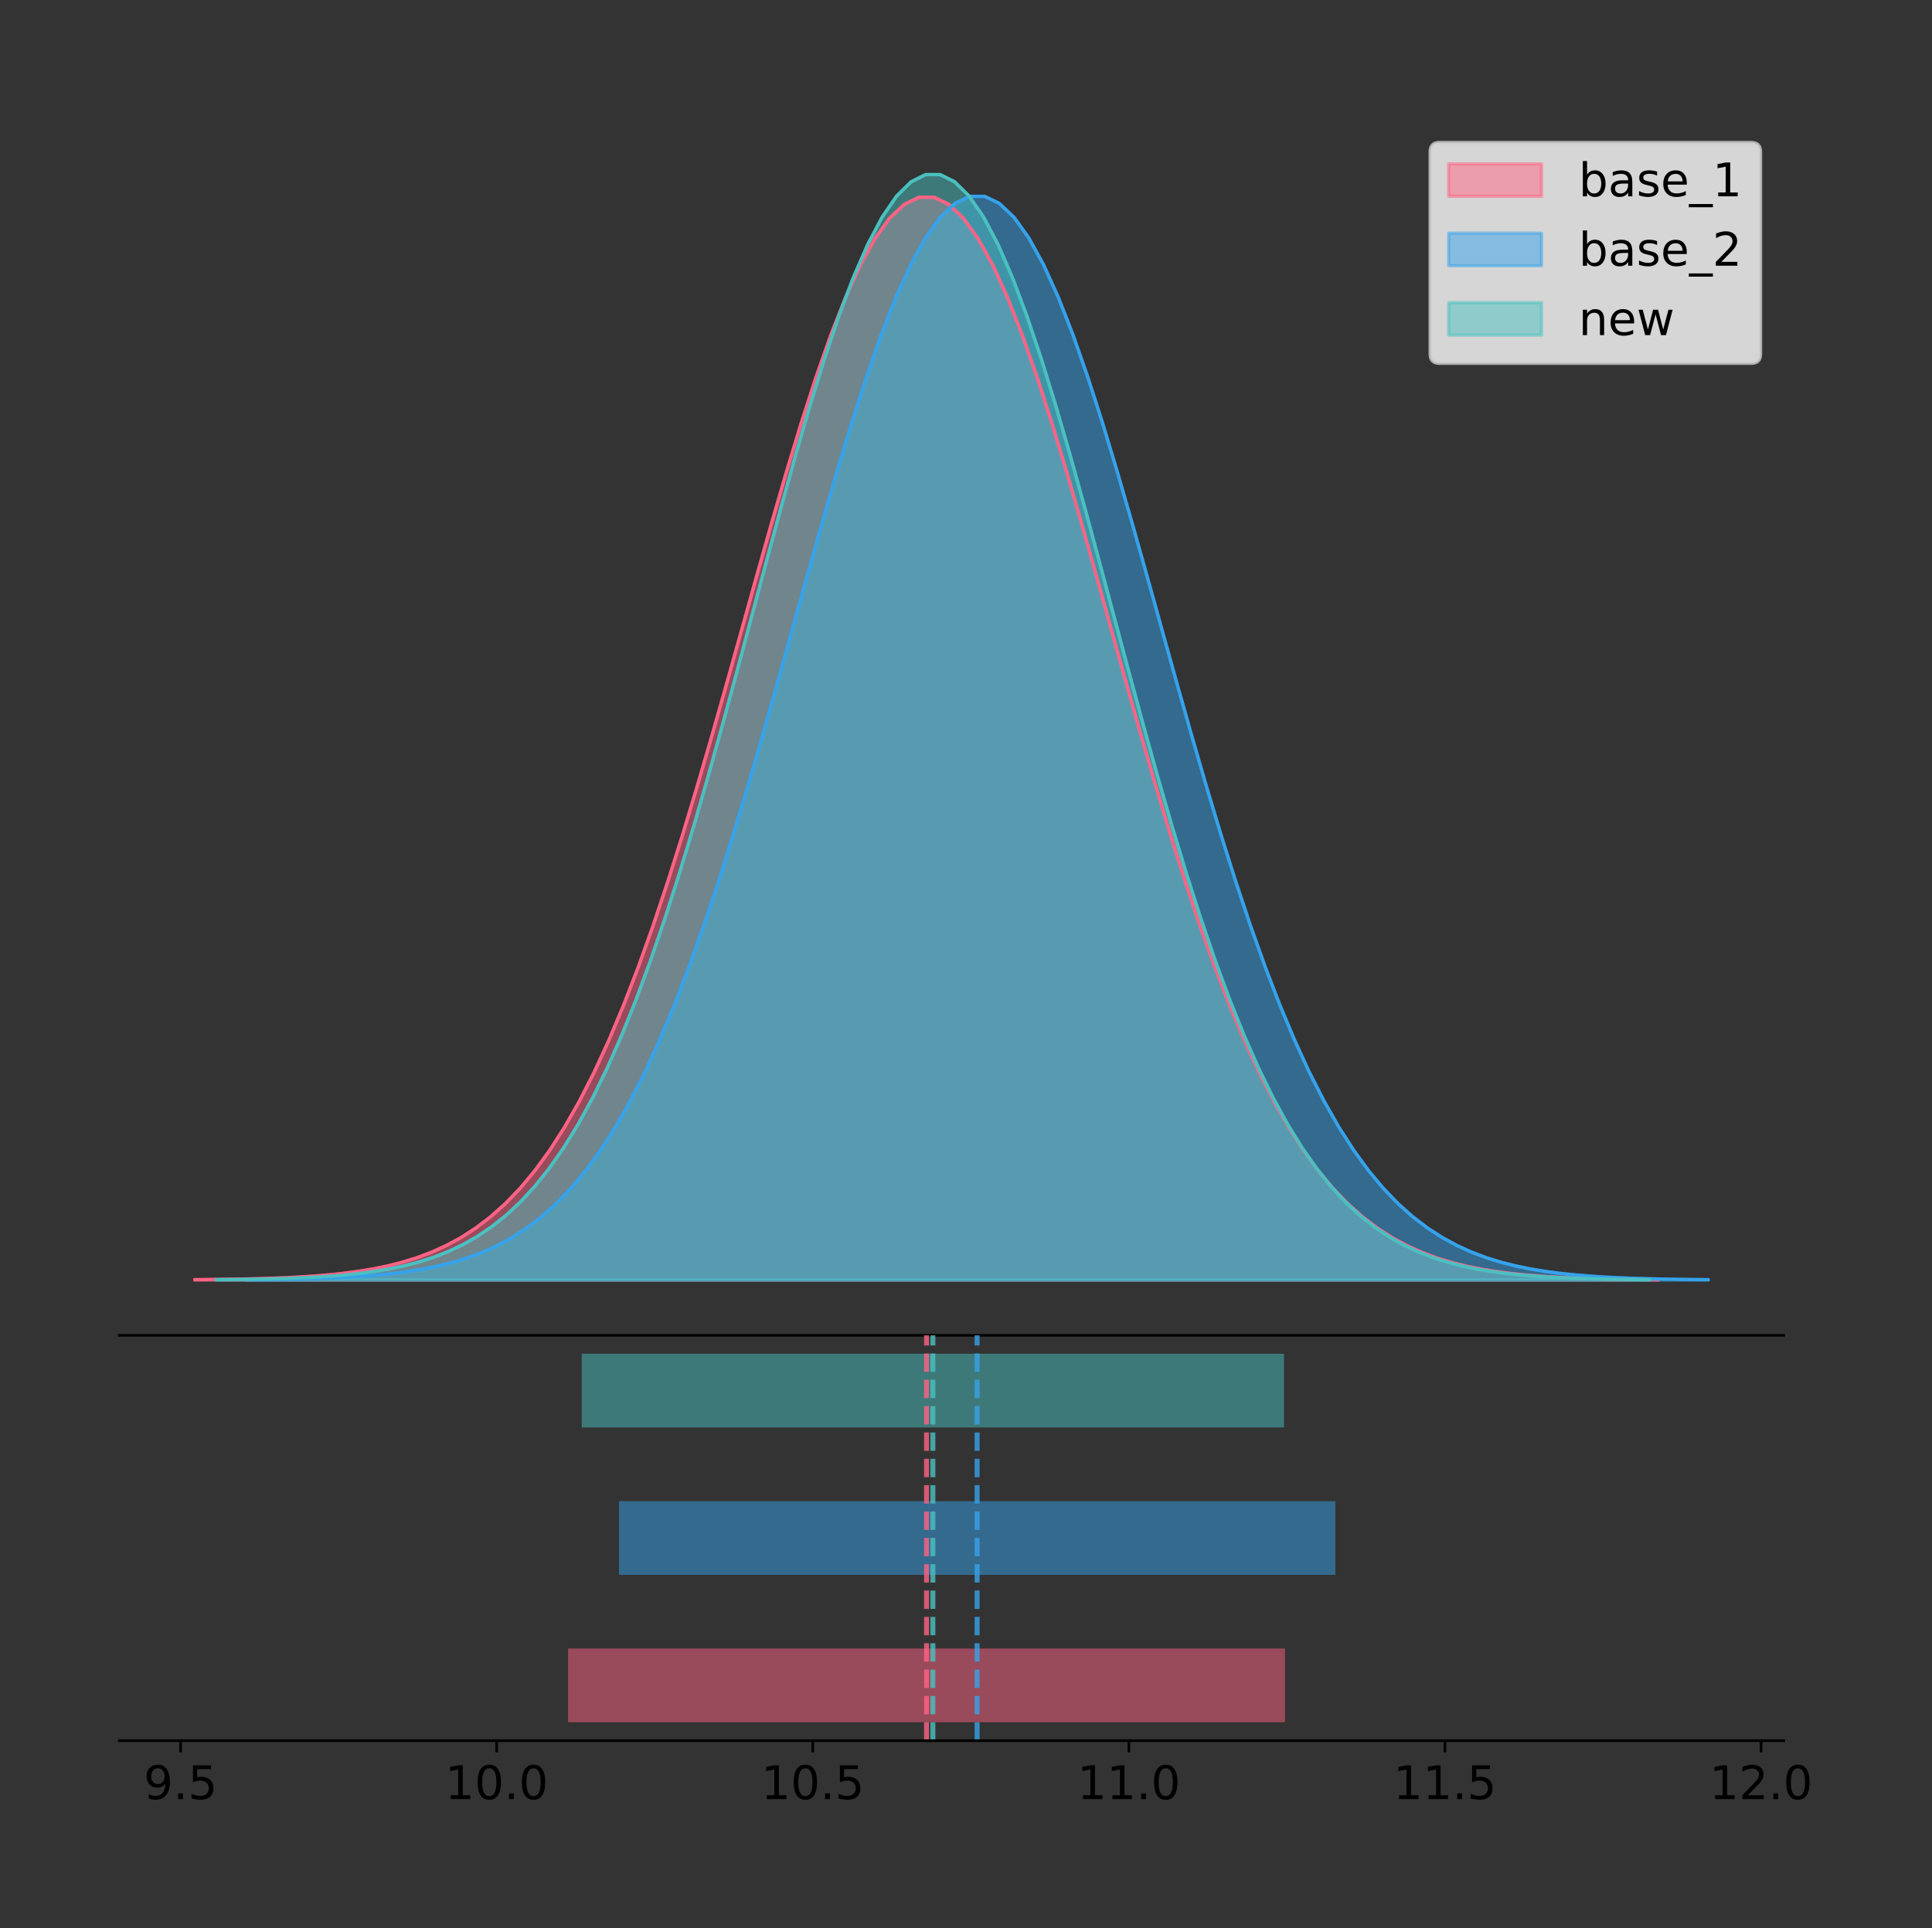 <?xml version="1.0" encoding="utf-8" standalone="no"?>
<!DOCTYPE svg PUBLIC "-//W3C//DTD SVG 1.1//EN"
  "http://www.w3.org/Graphics/SVG/1.1/DTD/svg11.dtd">
<!-- Created with matplotlib (https://matplotlib.org/) -->
<svg height="581.789pt" version="1.1" viewBox="0 0 582.934 581.789" width="582.934pt" xmlns="http://www.w3.org/2000/svg" xmlns:xlink="http://www.w3.org/1999/xlink">
 <rect x="0" y="0" width="582.934" height="581.789" fill="#333333" stroke="none"/>
 <defs>
  <style type="text/css">
*{stroke-linecap:butt;stroke-linejoin:round;}
  </style>
 </defs>
 <g id="figure_1">
  <g id="patch_1">
   <path d="M 0 581.789 
L 582.934 581.789 
L 582.934 0 
L 0 0 
z
" style="fill:none;"/>
  </g>
  <g id="axes_1">
   <g id="patch_2">
    <path d="M 36 402.93 
L 538.2 402.93 
L 538.2 36 
L 36 36 
z
" style="fill:none;"/>
   </g>
   <g id="PolyCollection_1">
    <defs>
     <path d="M 58.827 -195.538 
L 58.827 -195.648 
L 63.287 -195.689 
L 67.746 -195.745 
L 72.205 -195.819 
L 76.665 -195.917 
L 81.124 -196.047 
L 85.583 -196.216 
L 90.043 -196.436 
L 94.502 -196.72 
L 98.961 -197.082 
L 103.421 -197.543 
L 107.88 -198.125 
L 112.339 -198.853 
L 116.799 -199.76 
L 121.258 -200.878 
L 125.717 -202.25 
L 130.177 -203.918 
L 134.636 -205.933 
L 139.095 -208.349 
L 143.555 -211.223 
L 148.014 -214.618 
L 152.473 -218.595 
L 156.933 -223.221 
L 161.392 -228.559 
L 165.851 -234.669 
L 170.311 -241.608 
L 174.77 -249.424 
L 179.229 -258.157 
L 183.689 -267.831 
L 188.148 -278.456 
L 192.607 -290.024 
L 197.067 -302.505 
L 201.526 -315.847 
L 205.985 -329.971 
L 210.445 -344.777 
L 214.904 -360.135 
L 219.363 -375.891 
L 223.823 -391.87 
L 228.282 -407.873 
L 232.741 -423.686 
L 237.201 -439.081 
L 241.66 -453.823 
L 246.119 -467.674 
L 250.579 -480.402 
L 255.038 -491.785 
L 259.497 -501.617 
L 263.957 -509.717 
L 268.416 -515.932 
L 272.875 -520.144 
L 277.334 -522.27 
L 281.794 -522.27 
L 286.253 -520.144 
L 290.712 -515.932 
L 295.172 -509.717 
L 299.631 -501.617 
L 304.09 -491.785 
L 308.55 -480.402 
L 313.009 -467.674 
L 317.468 -453.823 
L 321.928 -439.081 
L 326.387 -423.686 
L 330.846 -407.873 
L 335.306 -391.87 
L 339.765 -375.891 
L 344.224 -360.135 
L 348.684 -344.777 
L 353.143 -329.971 
L 357.602 -315.847 
L 362.062 -302.505 
L 366.521 -290.024 
L 370.98 -278.456 
L 375.44 -267.831 
L 379.899 -258.157 
L 384.358 -249.424 
L 388.818 -241.608 
L 393.277 -234.669 
L 397.736 -228.559 
L 402.196 -223.221 
L 406.655 -218.595 
L 411.114 -214.618 
L 415.574 -211.223 
L 420.033 -208.349 
L 424.492 -205.933 
L 428.952 -203.918 
L 433.411 -202.25 
L 437.87 -200.878 
L 442.33 -199.76 
L 446.789 -198.853 
L 451.248 -198.125 
L 455.708 -197.543 
L 460.167 -197.082 
L 464.626 -196.72 
L 469.086 -196.436 
L 473.545 -196.216 
L 478.004 -196.047 
L 482.464 -195.917 
L 486.923 -195.819 
L 491.382 -195.745 
L 495.842 -195.689 
L 500.301 -195.648 
L 500.301 -195.538 
L 500.301 -195.538 
L 495.842 -195.538 
L 491.382 -195.538 
L 486.923 -195.538 
L 482.464 -195.538 
L 478.004 -195.538 
L 473.545 -195.538 
L 469.086 -195.538 
L 464.626 -195.538 
L 460.167 -195.538 
L 455.708 -195.538 
L 451.248 -195.538 
L 446.789 -195.538 
L 442.33 -195.538 
L 437.87 -195.538 
L 433.411 -195.538 
L 428.952 -195.538 
L 424.492 -195.538 
L 420.033 -195.538 
L 415.574 -195.538 
L 411.114 -195.538 
L 406.655 -195.538 
L 402.196 -195.538 
L 397.736 -195.538 
L 393.277 -195.538 
L 388.818 -195.538 
L 384.358 -195.538 
L 379.899 -195.538 
L 375.44 -195.538 
L 370.98 -195.538 
L 366.521 -195.538 
L 362.062 -195.538 
L 357.602 -195.538 
L 353.143 -195.538 
L 348.684 -195.538 
L 344.224 -195.538 
L 339.765 -195.538 
L 335.306 -195.538 
L 330.846 -195.538 
L 326.387 -195.538 
L 321.928 -195.538 
L 317.468 -195.538 
L 313.009 -195.538 
L 308.55 -195.538 
L 304.09 -195.538 
L 299.631 -195.538 
L 295.172 -195.538 
L 290.712 -195.538 
L 286.253 -195.538 
L 281.794 -195.538 
L 277.334 -195.538 
L 272.875 -195.538 
L 268.416 -195.538 
L 263.957 -195.538 
L 259.497 -195.538 
L 255.038 -195.538 
L 250.579 -195.538 
L 246.119 -195.538 
L 241.66 -195.538 
L 237.201 -195.538 
L 232.741 -195.538 
L 228.282 -195.538 
L 223.823 -195.538 
L 219.363 -195.538 
L 214.904 -195.538 
L 210.445 -195.538 
L 205.985 -195.538 
L 201.526 -195.538 
L 197.067 -195.538 
L 192.607 -195.538 
L 188.148 -195.538 
L 183.689 -195.538 
L 179.229 -195.538 
L 174.77 -195.538 
L 170.311 -195.538 
L 165.851 -195.538 
L 161.392 -195.538 
L 156.933 -195.538 
L 152.473 -195.538 
L 148.014 -195.538 
L 143.555 -195.538 
L 139.095 -195.538 
L 134.636 -195.538 
L 130.177 -195.538 
L 125.717 -195.538 
L 121.258 -195.538 
L 116.799 -195.538 
L 112.339 -195.538 
L 107.88 -195.538 
L 103.421 -195.538 
L 98.961 -195.538 
L 94.502 -195.538 
L 90.043 -195.538 
L 85.583 -195.538 
L 81.124 -195.538 
L 76.665 -195.538 
L 72.205 -195.538 
L 67.746 -195.538 
L 63.287 -195.538 
L 58.827 -195.538 
z
" id="mcd3f309889" style="stroke:#ff6384;stroke-opacity:0.5;"/>
    </defs>
    <g clip-path="url(#p1b59dd49a3)">
     <use style="fill:#ff6384;fill-opacity:0.5;stroke:#ff6384;stroke-opacity:0.5;" x="0" xlink:href="#mcd3f309889" y="581.789"/>
    </g>
   </g>
   <g id="PolyCollection_2">
    <defs>
     <path d="M 74.275 -195.538 
L 74.275 -195.648 
L 78.73 -195.689 
L 83.186 -195.745 
L 87.641 -195.819 
L 92.097 -195.918 
L 96.553 -196.047 
L 101.008 -196.217 
L 105.464 -196.437 
L 109.919 -196.721 
L 114.375 -197.084 
L 118.83 -197.545 
L 123.286 -198.127 
L 127.741 -198.856 
L 132.197 -199.763 
L 136.652 -200.883 
L 141.108 -202.255 
L 145.563 -203.925 
L 150.019 -205.942 
L 154.474 -208.36 
L 158.93 -211.237 
L 163.386 -214.634 
L 167.841 -218.615 
L 172.297 -223.245 
L 176.752 -228.587 
L 181.208 -234.702 
L 185.663 -241.647 
L 190.119 -249.47 
L 194.574 -258.21 
L 199.03 -267.892 
L 203.485 -278.527 
L 207.941 -290.105 
L 212.396 -302.596 
L 216.852 -315.949 
L 221.308 -330.086 
L 225.763 -344.904 
L 230.219 -360.275 
L 234.674 -376.045 
L 239.13 -392.037 
L 243.585 -408.054 
L 248.041 -423.881 
L 252.496 -439.289 
L 256.952 -454.043 
L 261.407 -467.906 
L 265.863 -480.645 
L 270.318 -492.037 
L 274.774 -501.878 
L 279.229 -509.985 
L 283.685 -516.205 
L 288.141 -520.421 
L 292.596 -522.549 
L 297.052 -522.549 
L 301.507 -520.421 
L 305.963 -516.205 
L 310.418 -509.985 
L 314.874 -501.878 
L 319.329 -492.037 
L 323.785 -480.645 
L 328.24 -467.906 
L 332.696 -454.043 
L 337.151 -439.289 
L 341.607 -423.881 
L 346.062 -408.054 
L 350.518 -392.037 
L 354.974 -376.045 
L 359.429 -360.275 
L 363.885 -344.904 
L 368.34 -330.086 
L 372.796 -315.949 
L 377.251 -302.596 
L 381.707 -290.105 
L 386.162 -278.527 
L 390.618 -267.892 
L 395.073 -258.21 
L 399.529 -249.47 
L 403.984 -241.647 
L 408.44 -234.702 
L 412.895 -228.587 
L 417.351 -223.245 
L 421.807 -218.615 
L 426.262 -214.634 
L 430.718 -211.237 
L 435.173 -208.36 
L 439.629 -205.942 
L 444.084 -203.925 
L 448.54 -202.255 
L 452.995 -200.883 
L 457.451 -199.763 
L 461.906 -198.856 
L 466.362 -198.127 
L 470.817 -197.545 
L 475.273 -197.084 
L 479.728 -196.721 
L 484.184 -196.437 
L 488.64 -196.217 
L 493.095 -196.047 
L 497.551 -195.918 
L 502.006 -195.819 
L 506.462 -195.745 
L 510.917 -195.689 
L 515.373 -195.648 
L 515.373 -195.538 
L 515.373 -195.538 
L 510.917 -195.538 
L 506.462 -195.538 
L 502.006 -195.538 
L 497.551 -195.538 
L 493.095 -195.538 
L 488.64 -195.538 
L 484.184 -195.538 
L 479.728 -195.538 
L 475.273 -195.538 
L 470.817 -195.538 
L 466.362 -195.538 
L 461.906 -195.538 
L 457.451 -195.538 
L 452.995 -195.538 
L 448.54 -195.538 
L 444.084 -195.538 
L 439.629 -195.538 
L 435.173 -195.538 
L 430.718 -195.538 
L 426.262 -195.538 
L 421.807 -195.538 
L 417.351 -195.538 
L 412.895 -195.538 
L 408.44 -195.538 
L 403.984 -195.538 
L 399.529 -195.538 
L 395.073 -195.538 
L 390.618 -195.538 
L 386.162 -195.538 
L 381.707 -195.538 
L 377.251 -195.538 
L 372.796 -195.538 
L 368.34 -195.538 
L 363.885 -195.538 
L 359.429 -195.538 
L 354.974 -195.538 
L 350.518 -195.538 
L 346.062 -195.538 
L 341.607 -195.538 
L 337.151 -195.538 
L 332.696 -195.538 
L 328.24 -195.538 
L 323.785 -195.538 
L 319.329 -195.538 
L 314.874 -195.538 
L 310.418 -195.538 
L 305.963 -195.538 
L 301.507 -195.538 
L 297.052 -195.538 
L 292.596 -195.538 
L 288.141 -195.538 
L 283.685 -195.538 
L 279.229 -195.538 
L 274.774 -195.538 
L 270.318 -195.538 
L 265.863 -195.538 
L 261.407 -195.538 
L 256.952 -195.538 
L 252.496 -195.538 
L 248.041 -195.538 
L 243.585 -195.538 
L 239.13 -195.538 
L 234.674 -195.538 
L 230.219 -195.538 
L 225.763 -195.538 
L 221.308 -195.538 
L 216.852 -195.538 
L 212.396 -195.538 
L 207.941 -195.538 
L 203.485 -195.538 
L 199.03 -195.538 
L 194.574 -195.538 
L 190.119 -195.538 
L 185.663 -195.538 
L 181.208 -195.538 
L 176.752 -195.538 
L 172.297 -195.538 
L 167.841 -195.538 
L 163.386 -195.538 
L 158.93 -195.538 
L 154.474 -195.538 
L 150.019 -195.538 
L 145.563 -195.538 
L 141.108 -195.538 
L 136.652 -195.538 
L 132.197 -195.538 
L 127.741 -195.538 
L 123.286 -195.538 
L 118.83 -195.538 
L 114.375 -195.538 
L 109.919 -195.538 
L 105.464 -195.538 
L 101.008 -195.538 
L 96.553 -195.538 
L 92.097 -195.538 
L 87.641 -195.538 
L 83.186 -195.538 
L 78.73 -195.538 
L 74.275 -195.538 
z
" id="mf533d762c1" style="stroke:#36a2eb;stroke-opacity:0.5;"/>
    </defs>
    <g clip-path="url(#p1b59dd49a3)">
     <use style="fill:#36a2eb;fill-opacity:0.5;stroke:#36a2eb;stroke-opacity:0.5;" x="0" xlink:href="#mf533d762c1" y="581.789"/>
    </g>
   </g>
   <g id="PolyCollection_3">
    <defs>
     <path d="M 65.261 -195.538 
L 65.261 -195.65 
L 69.629 -195.692 
L 73.997 -195.749 
L 78.365 -195.825 
L 82.733 -195.925 
L 87.101 -196.058 
L 91.468 -196.23 
L 95.836 -196.455 
L 100.204 -196.744 
L 104.572 -197.115 
L 108.94 -197.585 
L 113.308 -198.179 
L 117.676 -198.923 
L 122.044 -199.848 
L 126.412 -200.99 
L 130.779 -202.39 
L 135.147 -204.093 
L 139.515 -206.151 
L 143.883 -208.617 
L 148.251 -211.552 
L 152.619 -215.017 
L 156.987 -219.078 
L 161.355 -223.801 
L 165.723 -229.25 
L 170.09 -235.488 
L 174.458 -242.572 
L 178.826 -250.552 
L 183.194 -259.468 
L 187.562 -269.344 
L 191.93 -280.192 
L 196.298 -292.002 
L 200.666 -304.744 
L 205.034 -318.365 
L 209.401 -332.786 
L 213.769 -347.901 
L 218.137 -363.58 
L 222.505 -379.667 
L 226.873 -395.98 
L 231.241 -412.318 
L 235.609 -428.462 
L 239.977 -444.18 
L 244.345 -459.23 
L 248.712 -473.372 
L 253.08 -486.366 
L 257.448 -497.987 
L 261.816 -508.025 
L 266.184 -516.294 
L 270.552 -522.64 
L 274.92 -526.94 
L 279.288 -529.111 
L 283.656 -529.111 
L 288.023 -526.94 
L 292.391 -522.64 
L 296.759 -516.294 
L 301.127 -508.025 
L 305.495 -497.987 
L 309.863 -486.366 
L 314.231 -473.372 
L 318.599 -459.23 
L 322.967 -444.18 
L 327.334 -428.462 
L 331.702 -412.318 
L 336.07 -395.98 
L 340.438 -379.667 
L 344.806 -363.58 
L 349.174 -347.901 
L 353.542 -332.786 
L 357.91 -318.365 
L 362.278 -304.744 
L 366.645 -292.002 
L 371.013 -280.192 
L 375.381 -269.344 
L 379.749 -259.468 
L 384.117 -250.552 
L 388.485 -242.572 
L 392.853 -235.488 
L 397.221 -229.25 
L 401.589 -223.801 
L 405.956 -219.078 
L 410.324 -215.017 
L 414.692 -211.552 
L 419.06 -208.617 
L 423.428 -206.151 
L 427.796 -204.093 
L 432.164 -202.39 
L 436.532 -200.99 
L 440.9 -199.848 
L 445.267 -198.923 
L 449.635 -198.179 
L 454.003 -197.585 
L 458.371 -197.115 
L 462.739 -196.744 
L 467.107 -196.455 
L 471.475 -196.23 
L 475.843 -196.058 
L 480.211 -195.925 
L 484.578 -195.825 
L 488.946 -195.749 
L 493.314 -195.692 
L 497.682 -195.65 
L 497.682 -195.538 
L 497.682 -195.538 
L 493.314 -195.538 
L 488.946 -195.538 
L 484.578 -195.538 
L 480.211 -195.538 
L 475.843 -195.538 
L 471.475 -195.538 
L 467.107 -195.538 
L 462.739 -195.538 
L 458.371 -195.538 
L 454.003 -195.538 
L 449.635 -195.538 
L 445.267 -195.538 
L 440.9 -195.538 
L 436.532 -195.538 
L 432.164 -195.538 
L 427.796 -195.538 
L 423.428 -195.538 
L 419.06 -195.538 
L 414.692 -195.538 
L 410.324 -195.538 
L 405.956 -195.538 
L 401.589 -195.538 
L 397.221 -195.538 
L 392.853 -195.538 
L 388.485 -195.538 
L 384.117 -195.538 
L 379.749 -195.538 
L 375.381 -195.538 
L 371.013 -195.538 
L 366.645 -195.538 
L 362.278 -195.538 
L 357.91 -195.538 
L 353.542 -195.538 
L 349.174 -195.538 
L 344.806 -195.538 
L 340.438 -195.538 
L 336.07 -195.538 
L 331.702 -195.538 
L 327.334 -195.538 
L 322.967 -195.538 
L 318.599 -195.538 
L 314.231 -195.538 
L 309.863 -195.538 
L 305.495 -195.538 
L 301.127 -195.538 
L 296.759 -195.538 
L 292.391 -195.538 
L 288.023 -195.538 
L 283.656 -195.538 
L 279.288 -195.538 
L 274.92 -195.538 
L 270.552 -195.538 
L 266.184 -195.538 
L 261.816 -195.538 
L 257.448 -195.538 
L 253.08 -195.538 
L 248.712 -195.538 
L 244.345 -195.538 
L 239.977 -195.538 
L 235.609 -195.538 
L 231.241 -195.538 
L 226.873 -195.538 
L 222.505 -195.538 
L 218.137 -195.538 
L 213.769 -195.538 
L 209.401 -195.538 
L 205.034 -195.538 
L 200.666 -195.538 
L 196.298 -195.538 
L 191.93 -195.538 
L 187.562 -195.538 
L 183.194 -195.538 
L 178.826 -195.538 
L 174.458 -195.538 
L 170.09 -195.538 
L 165.723 -195.538 
L 161.355 -195.538 
L 156.987 -195.538 
L 152.619 -195.538 
L 148.251 -195.538 
L 143.883 -195.538 
L 139.515 -195.538 
L 135.147 -195.538 
L 130.779 -195.538 
L 126.412 -195.538 
L 122.044 -195.538 
L 117.676 -195.538 
L 113.308 -195.538 
L 108.94 -195.538 
L 104.572 -195.538 
L 100.204 -195.538 
L 95.836 -195.538 
L 91.468 -195.538 
L 87.101 -195.538 
L 82.733 -195.538 
L 78.365 -195.538 
L 73.997 -195.538 
L 69.629 -195.538 
L 65.261 -195.538 
z
" id="mfaf8bf0dcd" style="stroke:#4bc0c0;stroke-opacity:0.5;"/>
    </defs>
    <g clip-path="url(#p1b59dd49a3)">
     <use style="fill:#4bc0c0;fill-opacity:0.5;stroke:#4bc0c0;stroke-opacity:0.5;" x="0" xlink:href="#mfaf8bf0dcd" y="581.789"/>
    </g>
   </g>
   <g id="line2d_1">
    <path clip-path="url(#p1b59dd49a3)" d="M 58.827 386.142 
L 63.287 386.1 
L 67.746 386.045 
L 72.205 385.97 
L 76.665 385.872 
L 81.124 385.742 
L 85.583 385.573 
L 90.043 385.353 
L 94.502 385.07 
L 98.961 384.707 
L 103.421 384.246 
L 107.88 383.664 
L 112.339 382.936 
L 116.799 382.03 
L 121.258 380.911 
L 125.717 379.54 
L 130.177 377.871 
L 134.636 375.856 
L 139.095 373.441 
L 143.555 370.566 
L 148.014 367.172 
L 152.473 363.194 
L 156.933 358.568 
L 161.392 353.231 
L 165.851 347.121 
L 170.311 340.182 
L 174.77 332.365 
L 179.229 323.633 
L 183.689 313.959 
L 188.148 303.333 
L 192.607 291.765 
L 197.067 279.284 
L 201.526 265.943 
L 205.985 251.818 
L 210.445 237.012 
L 214.904 221.655 
L 219.363 205.898 
L 223.823 189.92 
L 228.282 173.916 
L 232.741 158.103 
L 237.201 142.708 
L 241.66 127.966 
L 246.119 114.115 
L 250.579 101.387 
L 255.038 90.005 
L 259.497 80.173 
L 263.957 72.073 
L 268.416 65.857 
L 272.875 61.645 
L 277.334 59.519 
L 281.794 59.519 
L 286.253 61.645 
L 290.712 65.857 
L 295.172 72.073 
L 299.631 80.173 
L 304.09 90.005 
L 308.55 101.387 
L 313.009 114.115 
L 317.468 127.966 
L 321.928 142.708 
L 326.387 158.103 
L 330.846 173.916 
L 335.306 189.92 
L 339.765 205.898 
L 344.224 221.655 
L 348.684 237.012 
L 353.143 251.818 
L 357.602 265.943 
L 362.062 279.284 
L 366.521 291.765 
L 370.98 303.333 
L 375.44 313.959 
L 379.899 323.633 
L 384.358 332.365 
L 388.818 340.182 
L 393.277 347.121 
L 397.736 353.231 
L 402.196 358.568 
L 406.655 363.194 
L 411.114 367.172 
L 415.574 370.566 
L 420.033 373.441 
L 424.492 375.856 
L 428.952 377.871 
L 433.411 379.54 
L 437.87 380.911 
L 442.33 382.03 
L 446.789 382.936 
L 451.248 383.664 
L 455.708 384.246 
L 460.167 384.707 
L 464.626 385.07 
L 469.086 385.353 
L 473.545 385.573 
L 478.004 385.742 
L 482.464 385.872 
L 486.923 385.97 
L 491.382 386.045 
L 495.842 386.1 
L 500.301 386.142 
" style="fill:none;stroke:#ff6384;stroke-linecap:square;"/>
   </g>
   <g id="line2d_2">
    <path clip-path="url(#p1b59dd49a3)" d="M 74.275 386.142 
L 78.73 386.1 
L 83.186 386.045 
L 87.641 385.97 
L 92.097 385.872 
L 96.553 385.742 
L 101.008 385.572 
L 105.464 385.352 
L 109.919 385.069 
L 114.375 384.706 
L 118.83 384.244 
L 123.286 383.662 
L 127.741 382.933 
L 132.197 382.026 
L 136.652 380.907 
L 141.108 379.534 
L 145.563 377.864 
L 150.019 375.847 
L 154.474 373.43 
L 158.93 370.553 
L 163.386 367.156 
L 167.841 363.174 
L 172.297 358.545 
L 176.752 353.203 
L 181.208 347.087 
L 185.663 340.142 
L 190.119 332.319 
L 194.574 323.579 
L 199.03 313.897 
L 203.485 303.263 
L 207.941 291.685 
L 212.396 279.193 
L 216.852 265.84 
L 221.308 251.703 
L 225.763 236.885 
L 230.219 221.515 
L 234.674 205.745 
L 239.13 189.752 
L 243.585 173.735 
L 248.041 157.909 
L 252.496 142.501 
L 256.952 127.746 
L 261.407 113.883 
L 265.863 101.144 
L 270.318 89.752 
L 274.774 79.912 
L 279.229 71.805 
L 283.685 65.584 
L 288.141 61.369 
L 292.596 59.24 
L 297.052 59.24 
L 301.507 61.369 
L 305.963 65.584 
L 310.418 71.805 
L 314.874 79.912 
L 319.329 89.752 
L 323.785 101.144 
L 328.24 113.883 
L 332.696 127.746 
L 337.151 142.501 
L 341.607 157.909 
L 346.062 173.735 
L 350.518 189.752 
L 354.974 205.745 
L 359.429 221.515 
L 363.885 236.885 
L 368.34 251.703 
L 372.796 265.84 
L 377.251 279.193 
L 381.707 291.685 
L 386.162 303.263 
L 390.618 313.897 
L 395.073 323.579 
L 399.529 332.319 
L 403.984 340.142 
L 408.44 347.087 
L 412.895 353.203 
L 417.351 358.545 
L 421.807 363.174 
L 426.262 367.156 
L 430.718 370.553 
L 435.173 373.43 
L 439.629 375.847 
L 444.084 377.864 
L 448.54 379.534 
L 452.995 380.907 
L 457.451 382.026 
L 461.906 382.933 
L 466.362 383.662 
L 470.817 384.244 
L 475.273 384.706 
L 479.728 385.069 
L 484.184 385.352 
L 488.64 385.572 
L 493.095 385.742 
L 497.551 385.872 
L 502.006 385.97 
L 506.462 386.045 
L 510.917 386.1 
L 515.373 386.142 
" style="fill:none;stroke:#36a2eb;stroke-linecap:square;"/>
   </g>
   <g id="line2d_3">
    <path clip-path="url(#p1b59dd49a3)" d="M 65.261 386.139 
L 69.629 386.097 
L 73.997 386.04 
L 78.365 385.965 
L 82.733 385.864 
L 87.101 385.732 
L 91.468 385.559 
L 95.836 385.334 
L 100.204 385.045 
L 104.572 384.675 
L 108.94 384.204 
L 113.308 383.61 
L 117.676 382.867 
L 122.044 381.941 
L 126.412 380.799 
L 130.779 379.399 
L 135.147 377.696 
L 139.515 375.639 
L 143.883 373.172 
L 148.251 370.238 
L 152.619 366.772 
L 156.987 362.711 
L 161.355 357.989 
L 165.723 352.539 
L 170.09 346.301 
L 174.458 339.217 
L 178.826 331.237 
L 183.194 322.322 
L 187.562 312.445 
L 191.93 301.597 
L 196.298 289.787 
L 200.666 277.045 
L 205.034 263.424 
L 209.401 249.004 
L 213.769 233.888 
L 218.137 218.209 
L 222.505 202.123 
L 226.873 185.809 
L 231.241 169.471 
L 235.609 153.327 
L 239.977 137.61 
L 244.345 122.559 
L 248.712 108.418 
L 253.08 95.423 
L 257.448 83.803 
L 261.816 73.765 
L 266.184 65.495 
L 270.552 59.15 
L 274.92 54.85 
L 279.288 52.679 
L 283.656 52.679 
L 288.023 54.85 
L 292.391 59.15 
L 296.759 65.495 
L 301.127 73.765 
L 305.495 83.803 
L 309.863 95.423 
L 314.231 108.418 
L 318.599 122.559 
L 322.967 137.61 
L 327.334 153.327 
L 331.702 169.471 
L 336.07 185.809 
L 340.438 202.123 
L 344.806 218.209 
L 349.174 233.888 
L 353.542 249.004 
L 357.91 263.424 
L 362.278 277.045 
L 366.645 289.787 
L 371.013 301.597 
L 375.381 312.445 
L 379.749 322.322 
L 384.117 331.237 
L 388.485 339.217 
L 392.853 346.301 
L 397.221 352.539 
L 401.589 357.989 
L 405.956 362.711 
L 410.324 366.772 
L 414.692 370.238 
L 419.06 373.172 
L 423.428 375.639 
L 427.796 377.696 
L 432.164 379.399 
L 436.532 380.799 
L 440.9 381.941 
L 445.267 382.867 
L 449.635 383.61 
L 454.003 384.204 
L 458.371 384.675 
L 462.739 385.045 
L 467.107 385.334 
L 471.475 385.559 
L 475.843 385.732 
L 480.211 385.864 
L 484.578 385.965 
L 488.946 386.04 
L 493.314 386.097 
L 497.682 386.139 
" style="fill:none;stroke:#4bc0c0;stroke-linecap:square;"/>
   </g>
   <g id="patch_3">
    <path d="M 36 402.93 
L 538.2 402.93 
" style="fill:none;stroke:#000000;stroke-linecap:square;stroke-linejoin:miter;stroke-width:0.8;"/>
   </g>
   <g id="legend_1">
    <g id="patch_4">
     <path d="M 434.318 109.627 
L 528.4 109.627 
Q 531.2 109.627 531.2 106.827 
L 531.2 45.8 
Q 531.2 43 528.4 43 
L 434.318 43 
Q 431.518 43 431.518 45.8 
L 431.518 106.827 
Q 431.518 109.627 434.318 109.627 
z
" style="fill:#ffffff;opacity:0.8;stroke:#cccccc;stroke-linejoin:miter;"/>
    </g>
    <g id="patch_5">
     <path d="M 437.118 59.238 
L 465.118 59.238 
L 465.118 49.438 
L 437.118 49.438 
z
" style="fill:#ff6384;opacity:0.5;stroke:#ff6384;stroke-linejoin:miter;"/>
    </g>
    <g id="text_1">
     <!-- base_1 -->
     <defs>
      <path d="M 48.688 27.297 
Q 48.688 37.203 44.609 42.844 
Q 40.531 48.484 33.406 48.484 
Q 26.266 48.484 22.188 42.844 
Q 18.109 37.203 18.109 27.297 
Q 18.109 17.391 22.188 11.75 
Q 26.266 6.109 33.406 6.109 
Q 40.531 6.109 44.609 11.75 
Q 48.688 17.391 48.688 27.297 
z
M 18.109 46.391 
Q 20.953 51.266 25.266 53.625 
Q 29.594 56 35.594 56 
Q 45.562 56 51.781 48.094 
Q 58.016 40.188 58.016 27.297 
Q 58.016 14.406 51.781 6.484 
Q 45.562 -1.422 35.594 -1.422 
Q 29.594 -1.422 25.266 0.953 
Q 20.953 3.328 18.109 8.203 
L 18.109 0 
L 9.078 0 
L 9.078 75.984 
L 18.109 75.984 
z
" id="DejaVuSans-98"/>
      <path d="M 34.281 27.484 
Q 23.391 27.484 19.188 25 
Q 14.984 22.516 14.984 16.5 
Q 14.984 11.719 18.141 8.906 
Q 21.297 6.109 26.703 6.109 
Q 34.188 6.109 38.703 11.406 
Q 43.219 16.703 43.219 25.484 
L 43.219 27.484 
z
M 52.203 31.203 
L 52.203 0 
L 43.219 0 
L 43.219 8.297 
Q 40.141 3.328 35.547 0.953 
Q 30.953 -1.422 24.312 -1.422 
Q 15.922 -1.422 10.953 3.297 
Q 6 8.016 6 15.922 
Q 6 25.141 12.172 29.828 
Q 18.359 34.516 30.609 34.516 
L 43.219 34.516 
L 43.219 35.406 
Q 43.219 41.609 39.141 45 
Q 35.062 48.391 27.688 48.391 
Q 23 48.391 18.547 47.266 
Q 14.109 46.141 10.016 43.891 
L 10.016 52.203 
Q 14.938 54.109 19.578 55.047 
Q 24.219 56 28.609 56 
Q 40.484 56 46.344 49.844 
Q 52.203 43.703 52.203 31.203 
z
" id="DejaVuSans-97"/>
      <path d="M 44.281 53.078 
L 44.281 44.578 
Q 40.484 46.531 36.375 47.5 
Q 32.281 48.484 27.875 48.484 
Q 21.188 48.484 17.844 46.438 
Q 14.5 44.391 14.5 40.281 
Q 14.5 37.156 16.891 35.375 
Q 19.281 33.594 26.516 31.984 
L 29.594 31.297 
Q 39.156 29.25 43.188 25.516 
Q 47.219 21.781 47.219 15.094 
Q 47.219 7.469 41.188 3.016 
Q 35.156 -1.422 24.609 -1.422 
Q 20.219 -1.422 15.453 -0.562 
Q 10.688 0.297 5.422 2 
L 5.422 11.281 
Q 10.406 8.688 15.234 7.391 
Q 20.062 6.109 24.812 6.109 
Q 31.156 6.109 34.562 8.281 
Q 37.984 10.453 37.984 14.406 
Q 37.984 18.062 35.516 20.016 
Q 33.062 21.969 24.703 23.781 
L 21.578 24.516 
Q 13.234 26.266 9.516 29.906 
Q 5.812 33.547 5.812 39.891 
Q 5.812 47.609 11.281 51.797 
Q 16.75 56 26.812 56 
Q 31.781 56 36.172 55.266 
Q 40.578 54.547 44.281 53.078 
z
" id="DejaVuSans-115"/>
      <path d="M 56.203 29.594 
L 56.203 25.203 
L 14.891 25.203 
Q 15.484 15.922 20.484 11.062 
Q 25.484 6.203 34.422 6.203 
Q 39.594 6.203 44.453 7.469 
Q 49.312 8.734 54.109 11.281 
L 54.109 2.781 
Q 49.266 0.734 44.188 -0.344 
Q 39.109 -1.422 33.891 -1.422 
Q 20.797 -1.422 13.156 6.188 
Q 5.516 13.812 5.516 26.812 
Q 5.516 40.234 12.766 48.109 
Q 20.016 56 32.328 56 
Q 43.359 56 49.781 48.891 
Q 56.203 41.797 56.203 29.594 
z
M 47.219 32.234 
Q 47.125 39.594 43.094 43.984 
Q 39.062 48.391 32.422 48.391 
Q 24.906 48.391 20.391 44.141 
Q 15.875 39.891 15.188 32.172 
z
" id="DejaVuSans-101"/>
      <path d="M 50.984 -16.609 
L 50.984 -23.578 
L -0.984 -23.578 
L -0.984 -16.609 
z
" id="DejaVuSans-95"/>
      <path d="M 12.406 8.297 
L 28.516 8.297 
L 28.516 63.922 
L 10.984 60.406 
L 10.984 69.391 
L 28.422 72.906 
L 38.281 72.906 
L 38.281 8.297 
L 54.391 8.297 
L 54.391 0 
L 12.406 0 
z
" id="DejaVuSans-49"/>
     </defs>
     <g transform="translate(476.318 59.238)scale(0.14 -0.14)">
      <use xlink:href="#DejaVuSans-98"/>
      <use x="63.477" xlink:href="#DejaVuSans-97"/>
      <use x="124.756" xlink:href="#DejaVuSans-115"/>
      <use x="176.855" xlink:href="#DejaVuSans-101"/>
      <use x="238.379" xlink:href="#DejaVuSans-95"/>
      <use x="288.379" xlink:href="#DejaVuSans-49"/>
     </g>
    </g>
    <g id="patch_6">
     <path d="M 437.118 80.177 
L 465.118 80.177 
L 465.118 70.377 
L 437.118 70.377 
z
" style="fill:#36a2eb;opacity:0.5;stroke:#36a2eb;stroke-linejoin:miter;"/>
    </g>
    <g id="text_2">
     <!-- base_2 -->
     <defs>
      <path d="M 19.188 8.297 
L 53.609 8.297 
L 53.609 0 
L 7.328 0 
L 7.328 8.297 
Q 12.938 14.109 22.625 23.891 
Q 32.328 33.688 34.812 36.531 
Q 39.547 41.844 41.422 45.531 
Q 43.312 49.219 43.312 52.781 
Q 43.312 58.594 39.234 62.25 
Q 35.156 65.922 28.609 65.922 
Q 23.969 65.922 18.812 64.312 
Q 13.672 62.703 7.812 59.422 
L 7.812 69.391 
Q 13.766 71.781 18.938 73 
Q 24.125 74.219 28.422 74.219 
Q 39.75 74.219 46.484 68.547 
Q 53.219 62.891 53.219 53.422 
Q 53.219 48.922 51.531 44.891 
Q 49.859 40.875 45.406 35.406 
Q 44.188 33.984 37.641 27.219 
Q 31.109 20.453 19.188 8.297 
z
" id="DejaVuSans-50"/>
     </defs>
     <g transform="translate(476.318 80.177)scale(0.14 -0.14)">
      <use xlink:href="#DejaVuSans-98"/>
      <use x="63.477" xlink:href="#DejaVuSans-97"/>
      <use x="124.756" xlink:href="#DejaVuSans-115"/>
      <use x="176.855" xlink:href="#DejaVuSans-101"/>
      <use x="238.379" xlink:href="#DejaVuSans-95"/>
      <use x="288.379" xlink:href="#DejaVuSans-50"/>
     </g>
    </g>
    <g id="patch_7">
     <path d="M 437.118 101.115 
L 465.118 101.115 
L 465.118 91.315 
L 437.118 91.315 
z
" style="fill:#4bc0c0;opacity:0.5;stroke:#4bc0c0;stroke-linejoin:miter;"/>
    </g>
    <g id="text_3">
     <!-- new -->
     <defs>
      <path d="M 54.891 33.016 
L 54.891 0 
L 45.906 0 
L 45.906 32.719 
Q 45.906 40.484 42.875 44.328 
Q 39.844 48.188 33.797 48.188 
Q 26.516 48.188 22.312 43.547 
Q 18.109 38.922 18.109 30.906 
L 18.109 0 
L 9.078 0 
L 9.078 54.688 
L 18.109 54.688 
L 18.109 46.188 
Q 21.344 51.125 25.703 53.562 
Q 30.078 56 35.797 56 
Q 45.219 56 50.047 50.172 
Q 54.891 44.344 54.891 33.016 
z
" id="DejaVuSans-110"/>
      <path d="M 4.203 54.688 
L 13.188 54.688 
L 24.422 12.016 
L 35.594 54.688 
L 46.188 54.688 
L 57.422 12.016 
L 68.609 54.688 
L 77.594 54.688 
L 63.281 0 
L 52.688 0 
L 40.922 44.828 
L 29.109 0 
L 18.5 0 
z
" id="DejaVuSans-119"/>
     </defs>
     <g transform="translate(476.318 101.115)scale(0.14 -0.14)">
      <use xlink:href="#DejaVuSans-110"/>
      <use x="63.379" xlink:href="#DejaVuSans-101"/>
      <use x="124.902" xlink:href="#DejaVuSans-119"/>
     </g>
    </g>
   </g>
  </g>
  <g id="axes_2">
   <g id="patch_8">
    <path d="M 36 525.24 
L 538.2 525.24 
L 538.2 402.93 
L 36 402.93 
z
" style="fill:none;"/>
   </g>
   <g id="patch_9">
    <path clip-path="url(#p0c955b3aae)" d="M 171.403 519.68 
L 387.725 519.68 
L 387.725 497.442 
L 171.403 497.442 
z
" style="fill:#ff6384;opacity:0.5;"/>
   </g>
   <g id="patch_10">
    <path clip-path="url(#p0c955b3aae)" d="M 186.755 475.204 
L 402.893 475.204 
L 402.893 452.966 
L 186.755 452.966 
z
" style="fill:#36a2eb;opacity:0.5;"/>
   </g>
   <g id="patch_11">
    <path clip-path="url(#p0c955b3aae)" d="M 175.528 430.728 
L 387.415 430.728 
L 387.415 408.49 
L 175.528 408.49 
z
" style="fill:#4bc0c0;opacity:0.5;"/>
   </g>
   <g id="matplotlib.axis_1">
    <g id="xtick_1">
     <g id="line2d_4">
      <defs>
       <path d="M 0 0 
L 0 3.5 
" id="mcf0054e347" style="stroke:#000000;stroke-width:0.8;"/>
      </defs>
      <g>
       <use style="stroke:#000000;stroke-width:0.8;" x="54.484" xlink:href="#mcf0054e347" y="525.24"/>
      </g>
     </g>
     <g id="text_4">
      <!-- 9.5 -->
      <defs>
       <path d="M 10.984 1.516 
L 10.984 10.5 
Q 14.703 8.734 18.5 7.812 
Q 22.312 6.891 25.984 6.891 
Q 35.75 6.891 40.891 13.453 
Q 46.047 20.016 46.781 33.406 
Q 43.953 29.203 39.594 26.953 
Q 35.25 24.703 29.984 24.703 
Q 19.047 24.703 12.672 31.312 
Q 6.297 37.938 6.297 49.422 
Q 6.297 60.641 12.938 67.422 
Q 19.578 74.219 30.609 74.219 
Q 43.266 74.219 49.922 64.516 
Q 56.594 54.828 56.594 36.375 
Q 56.594 19.141 48.406 8.859 
Q 40.234 -1.422 26.422 -1.422 
Q 22.703 -1.422 18.891 -0.688 
Q 15.094 0.047 10.984 1.516 
z
M 30.609 32.422 
Q 37.25 32.422 41.125 36.953 
Q 45.016 41.5 45.016 49.422 
Q 45.016 57.281 41.125 61.844 
Q 37.25 66.406 30.609 66.406 
Q 23.969 66.406 20.094 61.844 
Q 16.219 57.281 16.219 49.422 
Q 16.219 41.5 20.094 36.953 
Q 23.969 32.422 30.609 32.422 
z
" id="DejaVuSans-57"/>
       <path d="M 10.688 12.406 
L 21 12.406 
L 21 0 
L 10.688 0 
z
" id="DejaVuSans-46"/>
       <path d="M 10.797 72.906 
L 49.516 72.906 
L 49.516 64.594 
L 19.828 64.594 
L 19.828 46.734 
Q 21.969 47.469 24.109 47.828 
Q 26.266 48.188 28.422 48.188 
Q 40.625 48.188 47.75 41.5 
Q 54.891 34.812 54.891 23.391 
Q 54.891 11.625 47.562 5.094 
Q 40.234 -1.422 26.906 -1.422 
Q 22.312 -1.422 17.547 -0.641 
Q 12.797 0.141 7.719 1.703 
L 7.719 11.625 
Q 12.109 9.234 16.797 8.062 
Q 21.484 6.891 26.703 6.891 
Q 35.156 6.891 40.078 11.328 
Q 45.016 15.766 45.016 23.391 
Q 45.016 31 40.078 35.438 
Q 35.156 39.891 26.703 39.891 
Q 22.75 39.891 18.812 39.016 
Q 14.891 38.141 10.797 36.281 
z
" id="DejaVuSans-53"/>
      </defs>
      <g transform="translate(43.352 542.878)scale(0.14 -0.14)">
       <use xlink:href="#DejaVuSans-57"/>
       <use x="63.623" xlink:href="#DejaVuSans-46"/>
       <use x="95.41" xlink:href="#DejaVuSans-53"/>
      </g>
     </g>
    </g>
    <g id="xtick_2">
     <g id="line2d_5">
      <g>
       <use style="stroke:#000000;stroke-width:0.8;" x="149.857" xlink:href="#mcf0054e347" y="525.24"/>
      </g>
     </g>
     <g id="text_5">
      <!-- 10.0 -->
      <defs>
       <path d="M 31.781 66.406 
Q 24.172 66.406 20.328 58.906 
Q 16.5 51.422 16.5 36.375 
Q 16.5 21.391 20.328 13.891 
Q 24.172 6.391 31.781 6.391 
Q 39.453 6.391 43.281 13.891 
Q 47.125 21.391 47.125 36.375 
Q 47.125 51.422 43.281 58.906 
Q 39.453 66.406 31.781 66.406 
z
M 31.781 74.219 
Q 44.047 74.219 50.516 64.516 
Q 56.984 54.828 56.984 36.375 
Q 56.984 17.969 50.516 8.266 
Q 44.047 -1.422 31.781 -1.422 
Q 19.531 -1.422 13.062 8.266 
Q 6.594 17.969 6.594 36.375 
Q 6.594 54.828 13.062 64.516 
Q 19.531 74.219 31.781 74.219 
z
" id="DejaVuSans-48"/>
      </defs>
      <g transform="translate(134.271 542.878)scale(0.14 -0.14)">
       <use xlink:href="#DejaVuSans-49"/>
       <use x="63.623" xlink:href="#DejaVuSans-48"/>
       <use x="127.246" xlink:href="#DejaVuSans-46"/>
       <use x="159.033" xlink:href="#DejaVuSans-48"/>
      </g>
     </g>
    </g>
    <g id="xtick_3">
     <g id="line2d_6">
      <g>
       <use style="stroke:#000000;stroke-width:0.8;" x="245.23" xlink:href="#mcf0054e347" y="525.24"/>
      </g>
     </g>
     <g id="text_6">
      <!-- 10.5 -->
      <g transform="translate(229.644 542.878)scale(0.14 -0.14)">
       <use xlink:href="#DejaVuSans-49"/>
       <use x="63.623" xlink:href="#DejaVuSans-48"/>
       <use x="127.246" xlink:href="#DejaVuSans-46"/>
       <use x="159.033" xlink:href="#DejaVuSans-53"/>
      </g>
     </g>
    </g>
    <g id="xtick_4">
     <g id="line2d_7">
      <g>
       <use style="stroke:#000000;stroke-width:0.8;" x="340.603" xlink:href="#mcf0054e347" y="525.24"/>
      </g>
     </g>
     <g id="text_7">
      <!-- 11.0 -->
      <g transform="translate(325.017 542.878)scale(0.14 -0.14)">
       <use xlink:href="#DejaVuSans-49"/>
       <use x="63.623" xlink:href="#DejaVuSans-49"/>
       <use x="127.246" xlink:href="#DejaVuSans-46"/>
       <use x="159.033" xlink:href="#DejaVuSans-48"/>
      </g>
     </g>
    </g>
    <g id="xtick_5">
     <g id="line2d_8">
      <g>
       <use style="stroke:#000000;stroke-width:0.8;" x="435.976" xlink:href="#mcf0054e347" y="525.24"/>
      </g>
     </g>
     <g id="text_8">
      <!-- 11.5 -->
      <g transform="translate(420.39 542.878)scale(0.14 -0.14)">
       <use xlink:href="#DejaVuSans-49"/>
       <use x="63.623" xlink:href="#DejaVuSans-49"/>
       <use x="127.246" xlink:href="#DejaVuSans-46"/>
       <use x="159.033" xlink:href="#DejaVuSans-53"/>
      </g>
     </g>
    </g>
    <g id="xtick_6">
     <g id="line2d_9">
      <g>
       <use style="stroke:#000000;stroke-width:0.8;" x="531.348" xlink:href="#mcf0054e347" y="525.24"/>
      </g>
     </g>
     <g id="text_9">
      <!-- 12.0 -->
      <g transform="translate(515.762 542.878)scale(0.14 -0.14)">
       <use xlink:href="#DejaVuSans-49"/>
       <use x="63.623" xlink:href="#DejaVuSans-50"/>
       <use x="127.246" xlink:href="#DejaVuSans-46"/>
       <use x="159.033" xlink:href="#DejaVuSans-48"/>
      </g>
     </g>
    </g>
   </g>
   <g id="line2d_10">
    <path clip-path="url(#p0c955b3aae)" d="M 279.564 525.24 
L 279.564 402.93 
" style="fill:none;stroke:#ff6384;stroke-dasharray:5.55,2.4;stroke-dashoffset:0;stroke-opacity:0.8;stroke-width:1.5;"/>
   </g>
   <g id="line2d_11">
    <path clip-path="url(#p0c955b3aae)" d="M 294.824 525.24 
L 294.824 402.93 
" style="fill:none;stroke:#36a2eb;stroke-dasharray:5.55,2.4;stroke-dashoffset:0;stroke-opacity:0.8;stroke-width:1.5;"/>
   </g>
   <g id="line2d_12">
    <path clip-path="url(#p0c955b3aae)" d="M 281.472 525.24 
L 281.472 402.93 
" style="fill:none;stroke:#4bc0c0;stroke-dasharray:5.55,2.4;stroke-dashoffset:0;stroke-opacity:0.8;stroke-width:1.5;"/>
   </g>
   <g id="patch_12">
    <path d="M 36 525.24 
L 538.2 525.24 
" style="fill:none;stroke:#000000;stroke-linecap:square;stroke-linejoin:miter;stroke-width:0.8;"/>
   </g>
  </g>
 </g>
 <defs>
  <clipPath id="p1b59dd49a3">
   <rect height="366.93" width="502.2" x="36" y="36"/>
  </clipPath>
  <clipPath id="p0c955b3aae">
   <rect height="122.31" width="502.2" x="36" y="402.93"/>
  </clipPath>
 </defs>
</svg>
